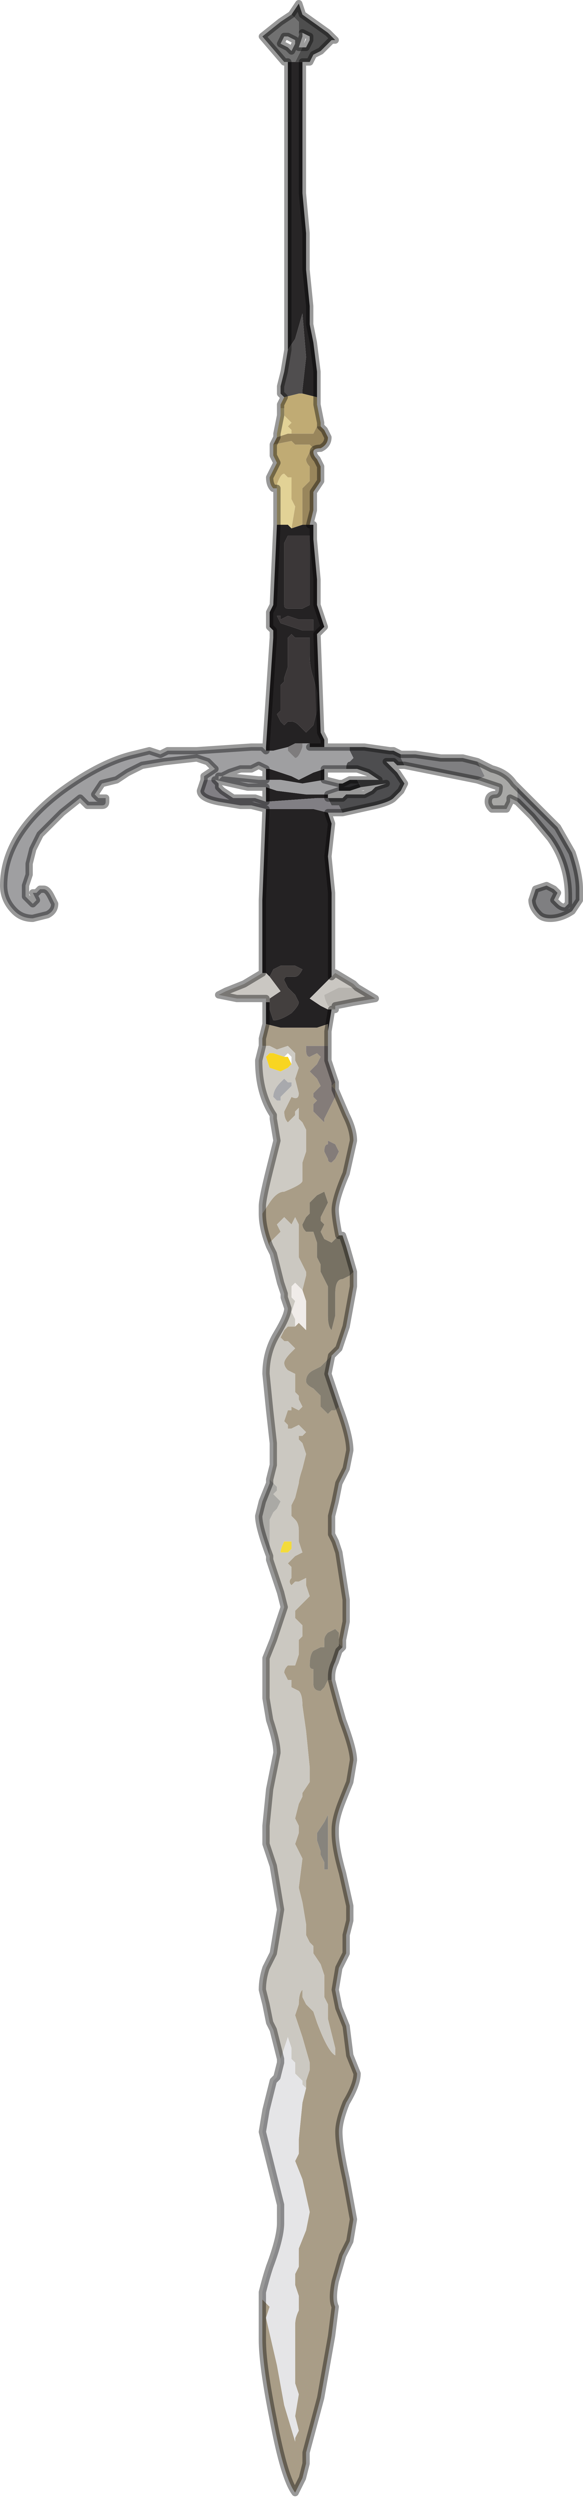 <?xml version="1.0" encoding="UTF-8" standalone="no"?>
<svg xmlns:xlink="http://www.w3.org/1999/xlink" height="34.3px" width="8.0px" xmlns="http://www.w3.org/2000/svg">
  <g transform="matrix(1.0, 0.0, 0.0, 1.0, 2.45, 19.5)">
    <path d="M1.55 -19.3 L1.65 -19.45 1.7 -19.3 2.05 -19.05 2.15 -18.95 2.1 -18.95 1.95 -18.8 1.85 -18.75 1.8 -18.65 1.7 -18.65 1.65 -18.65 1.6 -18.65 1.6 -18.65 1.7 -18.85 1.75 -18.85 1.8 -18.95 1.8 -19.0 1.7 -19.05 1.7 -19.05 1.65 -19.05 1.65 -19.2 1.55 -19.3 1.55 -19.3 M1.7 -19.05 L1.7 -19.05" fill="#4e4e4e" fill-rule="evenodd" stroke="none"/>
    <path d="M1.5 -18.65 L1.45 -18.65 1.15 -19.0 1.4 -19.2 1.55 -19.3 1.55 -19.3 1.65 -19.2 1.65 -19.05 1.7 -19.05 1.7 -19.0 1.65 -18.85 1.7 -18.85 1.6 -18.65 1.6 -18.65 1.5 -18.65 1.5 -18.65 M1.4 -18.9 L1.5 -18.85 1.55 -18.8 1.6 -18.9 1.6 -18.95 1.5 -19.0 1.45 -19.0 1.4 -18.9" fill="#717171" fill-rule="evenodd" stroke="none"/>
    <path d="M1.7 -18.65 L1.7 -17.8 1.7 -16.85 1.75 -16.3 1.75 -15.8 1.8 -15.3 1.8 -15.05 1.85 -14.8 1.9 -14.4 1.9 -14.05 1.7 -14.1 1.7 -14.15 1.75 -14.6 1.7 -15.2 1.6 -14.85 1.5 -14.7 1.5 -14.7 1.5 -15.15 1.5 -18.0 1.5 -18.65 1.5 -18.65 1.6 -18.65 1.6 -18.65 1.6 -18.65 1.65 -18.65 1.7 -18.65" fill="#272526" fill-rule="evenodd" stroke="none"/>
    <path d="M1.45 -14.05 L1.45 -14.05 1.4 -14.1 1.4 -14.2 1.45 -14.4 1.5 -14.7 1.5 -14.7 1.6 -14.85 1.7 -15.2 1.75 -14.6 1.7 -14.15 1.7 -14.1 1.65 -14.1 1.45 -14.05 1.45 -14.05" fill="#504e4f" fill-rule="evenodd" stroke="none"/>
    <path d="M1.9 -14.05 L1.9 -13.95 1.95 -13.7 1.95 -13.65 1.9 -13.65 1.85 -13.55 1.7 -13.55 1.55 -13.55 1.55 -13.55 1.55 -13.6 1.5 -13.65 1.55 -13.7 1.5 -13.75 1.45 -13.8 1.45 -13.9 1.4 -13.9 1.4 -13.95 1.45 -14.05 1.45 -14.05 1.45 -14.05 1.65 -14.1 1.7 -14.1 1.9 -14.05 M1.35 -12.8 L1.3 -12.8 Q1.25 -12.85 1.25 -12.95 L1.3 -13.05 1.35 -13.15 1.3 -13.25 1.3 -13.4 1.3 -13.4 1.55 -13.45 1.6 -13.4 1.7 -13.4 1.8 -13.4 1.85 -13.35 1.8 -13.3 1.75 -13.2 Q1.75 -13.15 1.8 -13.1 L1.8 -12.9 1.7 -12.8 1.7 -12.35 1.7 -12.3 1.55 -12.25 1.55 -12.25 1.6 -12.55 1.55 -12.65 1.55 -12.8 Q1.55 -12.85 1.55 -12.95 L1.5 -12.95 1.45 -13.0 Q1.4 -13.0 1.35 -12.85 L1.35 -12.8" fill="#c0ab74" fill-rule="evenodd" stroke="none"/>
    <path d="M1.35 -12.3 L1.35 -12.8 1.35 -12.85 Q1.4 -13.0 1.45 -13.0 L1.5 -12.95 1.55 -12.95 Q1.55 -12.85 1.55 -12.8 L1.55 -12.65 1.6 -12.55 1.55 -12.25 1.5 -12.3 1.45 -12.3 1.4 -12.3 1.35 -12.3 M1.35 -13.5 L1.35 -13.55 1.4 -13.8 1.4 -13.9 1.45 -13.9 1.45 -13.8 1.5 -13.75 1.55 -13.7 1.5 -13.65 1.55 -13.6 1.55 -13.55 1.5 -13.55 1.35 -13.5" fill="#e2d296" fill-rule="evenodd" stroke="none"/>
    <path d="M1.95 -13.65 L2.0 -13.6 2.05 -13.5 Q2.05 -13.4 1.95 -13.35 1.85 -13.35 1.85 -13.3 1.85 -13.25 1.9 -13.2 L1.95 -13.1 1.95 -12.9 1.85 -12.75 1.85 -12.5 1.8 -12.3 1.8 -12.3 1.7 -12.3 1.7 -12.35 1.7 -12.8 1.8 -12.9 1.8 -13.1 Q1.75 -13.15 1.75 -13.2 L1.8 -13.3 1.85 -13.35 1.8 -13.4 1.7 -13.4 1.6 -13.4 1.55 -13.45 1.3 -13.4 1.3 -13.4 1.35 -13.5 1.5 -13.55 1.55 -13.55 1.55 -13.55 1.7 -13.55 1.85 -13.55 1.9 -13.65 1.95 -13.65" fill="#99865c" fill-rule="evenodd" stroke="none"/>
    <path d="M1.8 -12.3 L1.85 -12.3 1.85 -12.15 1.85 -12.1 1.9 -11.55 1.9 -11.2 1.95 -11.05 2.0 -10.9 1.95 -10.85 1.9 -10.8 1.95 -9.45 2.0 -9.35 2.0 -9.25 1.9 -9.25 1.8 -9.25 1.8 -9.3 1.75 -9.3 1.7 -9.3 1.6 -9.3 1.5 -9.25 1.3 -9.2 1.2 -9.2 1.2 -9.25 1.3 -10.75 1.3 -10.85 1.3 -10.85 1.25 -10.9 1.25 -11.1 1.3 -11.2 1.35 -12.3 1.35 -12.3 1.4 -12.3 1.45 -12.3 1.5 -12.3 1.55 -12.25 1.55 -12.25 1.7 -12.3 1.8 -12.3 1.8 -12.3 M2.05 -8.35 L2.1 -8.2 2.1 -8.2 2.05 -7.75 2.1 -7.25 2.1 -6.3 2.1 -6.1 1.95 -5.95 1.85 -5.85 1.8 -5.8 1.95 -5.7 Q2.05 -5.65 2.05 -5.65 L2.1 -5.65 2.1 -5.65 2.05 -5.35 2.05 -5.35 2.05 -5.45 1.9 -5.4 1.6 -5.4 1.4 -5.4 1.2 -5.45 1.2 -5.75 1.25 -5.75 1.25 -5.65 Q1.3 -5.5 1.3 -5.5 1.4 -5.5 1.55 -5.6 1.65 -5.7 1.65 -5.75 L1.6 -5.85 1.55 -5.9 1.5 -5.95 1.45 -6.05 Q1.45 -6.1 1.5 -6.1 L1.6 -6.1 Q1.65 -6.1 1.7 -6.2 L1.6 -6.25 1.4 -6.25 1.3 -6.2 1.25 -6.1 1.2 -6.15 1.15 -6.15 1.15 -7.15 1.2 -8.4 1.4 -8.4 1.6 -8.4 1.7 -8.4 1.85 -8.4 2.05 -8.35 M1.85 -10.95 L1.85 -11.0 1.75 -11.0 1.65 -11.0 1.5 -11.05 1.4 -11.0 1.4 -11.05 1.35 -11.05 1.4 -10.95 1.7 -10.85 1.8 -10.85 1.85 -10.85 1.85 -10.95 M1.8 -12.0 L1.8 -12.15 1.5 -12.15 1.45 -12.05 1.45 -11.55 1.45 -11.2 Q1.45 -11.15 1.5 -11.15 L1.6 -11.15 1.7 -11.15 1.8 -11.2 1.8 -11.4 1.8 -12.0 M1.7 -10.75 L1.6 -10.75 1.55 -10.8 1.5 -10.75 1.5 -10.35 1.45 -10.2 1.45 -10.15 1.4 -10.1 1.4 -9.85 1.4 -9.75 1.35 -9.7 1.4 -9.6 1.45 -9.55 1.5 -9.6 1.55 -9.6 Q1.6 -9.6 1.65 -9.55 L1.75 -9.45 1.85 -9.55 1.9 -9.75 1.9 -10.0 1.85 -10.2 Q1.8 -10.35 1.8 -10.5 L1.8 -10.75 1.75 -10.75 1.7 -10.75 M2.0 -8.8 L1.7 -8.75 1.4 -8.8 1.25 -8.8 1.2 -8.8 1.2 -8.95 1.2 -8.95 1.25 -8.95 1.55 -8.85 1.65 -8.8 1.85 -8.9 2.0 -8.95 2.0 -8.8 M2.05 -8.6 L2.05 -8.55 1.9 -8.55 1.2 -8.5 1.2 -8.7 1.35 -8.65 1.75 -8.6 2.05 -8.6" fill="#242223" fill-rule="evenodd" stroke="none"/>
    <path d="M1.8 -12.0 L1.8 -11.4 1.8 -11.2 1.7 -11.15 1.6 -11.15 1.5 -11.15 Q1.45 -11.15 1.45 -11.2 L1.45 -11.55 1.45 -12.05 1.5 -12.15 1.8 -12.15 1.8 -12.0 M1.85 -10.95 L1.85 -10.85 1.8 -10.85 1.7 -10.85 1.4 -10.95 1.35 -11.05 1.4 -11.05 1.4 -11.0 1.5 -11.05 1.65 -11.0 1.75 -11.0 1.85 -11.0 1.85 -10.95 M1.7 -10.75 L1.75 -10.75 1.8 -10.75 1.8 -10.5 Q1.8 -10.35 1.85 -10.2 L1.9 -10.0 1.9 -9.75 1.85 -9.55 1.75 -9.45 1.65 -9.55 Q1.6 -9.6 1.55 -9.6 L1.5 -9.6 1.45 -9.55 1.4 -9.6 1.35 -9.7 1.4 -9.75 1.4 -9.85 1.4 -10.1 1.45 -10.15 1.45 -10.2 1.5 -10.35 1.5 -10.75 1.55 -10.8 1.6 -10.75 1.7 -10.75" fill="#3b3738" fill-rule="evenodd" stroke="none"/>
    <path d="M4.1 -9.05 L4.3 -8.95 Q4.5 -8.9 4.6 -8.75 L4.65 -8.7 4.65 -8.5 4.55 -8.55 4.55 -8.5 4.5 -8.4 4.4 -8.4 Q4.35 -8.4 4.3 -8.4 4.25 -8.45 4.25 -8.5 4.25 -8.6 4.35 -8.6 4.4 -8.6 4.4 -8.7 L4.4 -8.7 4.1 -8.8 4.2 -8.85 4.1 -9.05" fill="#a8a8a6" fill-rule="evenodd" stroke="none"/>
    <path d="M3.1 -9.15 L3.25 -9.15 3.6 -9.1 3.9 -9.1 4.1 -9.05 4.2 -8.85 4.1 -8.8 3.1 -9.0 3.05 -9.1 3.05 -9.15 3.1 -9.15 M4.65 -8.7 L4.9 -8.45 5.2 -8.15 5.4 -7.8 Q5.5 -7.5 5.5 -7.3 L5.5 -7.15 5.4 -7.0 Q5.25 -6.9 5.1 -6.9 5.0 -6.9 4.95 -6.95 4.85 -7.05 4.85 -7.15 L4.9 -7.3 5.05 -7.35 5.15 -7.3 5.2 -7.25 5.15 -7.15 5.2 -7.1 Q5.25 -7.05 5.3 -7.05 L5.35 -7.1 5.35 -7.2 Q5.35 -7.65 5.1 -8.0 L4.85 -8.3 4.65 -8.5 4.65 -8.7" fill="#7f7f81" fill-rule="evenodd" stroke="none"/>
    <path d="M2.35 -9.25 L2.55 -9.25 2.9 -9.2 2.95 -9.2 3.05 -9.15 3.1 -9.15 3.05 -9.15 3.05 -9.1 3.1 -9.0 3.05 -9.0 3.0 -9.0 2.95 -9.05 2.85 -9.05 3.0 -8.9 3.0 -8.9 3.1 -8.75 3.05 -8.65 2.95 -8.55 Q2.9 -8.5 2.7 -8.45 L2.25 -8.35 2.2 -8.45 2.15 -8.45 2.1 -8.45 2.05 -8.55 2.05 -8.55 2.2 -8.55 2.25 -8.55 2.3 -8.6 2.35 -8.6 2.45 -8.6 2.55 -8.6 2.65 -8.65 2.7 -8.7 2.85 -8.75 2.5 -8.7 2.45 -8.8 2.5 -8.8 2.75 -8.8 2.6 -8.9 2.45 -8.95 2.4 -8.95 2.3 -8.95 Q2.3 -9.05 2.35 -9.05 L2.4 -9.1 2.35 -9.2 2.35 -9.25" fill="#4d4d4f" fill-rule="evenodd" stroke="none"/>
    <path d="M1.8 -9.25 L1.9 -9.25 2.0 -9.25 2.0 -9.25 2.2 -9.25 2.35 -9.25 2.35 -9.2 2.4 -9.1 2.35 -9.05 Q2.3 -9.05 2.3 -8.95 L2.15 -8.95 2.0 -8.95 1.85 -8.9 1.65 -8.8 1.55 -8.85 1.25 -8.95 1.2 -8.95 1.2 -8.95 1.1 -9.0 1.0 -8.95 0.95 -8.95 0.85 -8.95 0.7 -8.9 0.6 -8.85 0.55 -8.85 0.55 -8.8 0.6 -8.85 1.1 -8.8 1.15 -8.8 1.2 -8.8 1.25 -8.8 1.4 -8.8 1.7 -8.75 2.0 -8.8 2.2 -8.75 2.2 -8.65 2.05 -8.6 1.75 -8.6 1.35 -8.65 1.2 -8.7 1.1 -8.7 0.95 -8.7 0.5 -8.8 0.35 -8.8 0.35 -8.85 0.5 -8.95 0.4 -9.05 0.25 -9.1 -0.2 -9.05 -0.5 -9.0 -0.7 -8.9 -0.85 -8.8 -1.05 -8.75 -1.15 -8.6 -1.1 -8.55 -1.0 -8.55 -1.0 -8.5 Q-1.0 -8.45 -1.05 -8.45 L-1.15 -8.45 -1.25 -8.45 -1.35 -8.55 -1.6 -8.35 -1.9 -8.05 -2.0 -7.85 -2.05 -7.65 -2.05 -7.5 -2.1 -7.35 -2.1 -7.2 -2.0 -7.1 -1.95 -7.15 -2.0 -7.25 -1.95 -7.25 -1.9 -7.3 -1.85 -7.3 Q-1.8 -7.3 -1.75 -7.2 L-1.7 -7.1 Q-1.7 -7.0 -1.8 -6.95 L-2.0 -6.9 Q-2.15 -6.9 -2.25 -7.0 -2.4 -7.15 -2.4 -7.35 -2.4 -8.05 -1.6 -8.65 -1.05 -9.05 -0.6 -9.15 L-0.4 -9.2 -0.25 -9.15 -0.25 -9.15 -0.15 -9.2 0.05 -9.2 0.25 -9.2 1.0 -9.25 1.15 -9.25 1.2 -9.2 1.3 -9.2 1.5 -9.25 1.5 -9.2 1.55 -9.15 1.6 -9.1 Q1.65 -9.1 1.7 -9.25 L1.7 -9.3 1.75 -9.3 1.8 -9.3 1.8 -9.25" fill="#9f9fa1" fill-rule="evenodd" stroke="none"/>
    <path d="M2.45 -8.8 L2.5 -8.7 2.35 -8.65 2.2 -8.65 2.2 -8.75 2.25 -8.75 2.35 -8.8 2.45 -8.8" fill="#28282a" fill-rule="evenodd" stroke="none"/>
    <path d="M2.25 -8.35 L2.1 -8.35 2.05 -8.35 1.85 -8.4 1.7 -8.4 1.6 -8.4 1.4 -8.4 1.2 -8.4 1.0 -8.45 0.85 -8.45 0.55 -8.5 Q0.3 -8.55 0.3 -8.65 L0.35 -8.8 0.5 -8.8 0.55 -8.75 0.55 -8.7 0.6 -8.65 0.75 -8.55 0.9 -8.55 1.05 -8.55 1.05 -8.55 1.2 -8.5 1.9 -8.55 2.05 -8.55 2.1 -8.45 2.15 -8.45 2.2 -8.45 2.25 -8.35" fill="#817f84" fill-rule="evenodd" stroke="none"/>
    <path d="M1.5 -9.25 L1.6 -9.3 1.7 -9.3 1.7 -9.25 Q1.65 -9.1 1.6 -9.1 L1.55 -9.15 1.5 -9.2 1.5 -9.25" fill="#7e7c7d" fill-rule="evenodd" stroke="none"/>
    <path d="M1.25 -6.1 L1.3 -6.2 1.4 -6.25 1.6 -6.25 1.7 -6.2 Q1.65 -6.1 1.6 -6.1 L1.5 -6.1 Q1.45 -6.1 1.45 -6.05 L1.5 -5.95 1.55 -5.9 1.6 -5.85 1.65 -5.75 Q1.65 -5.7 1.55 -5.6 1.4 -5.5 1.3 -5.5 1.3 -5.5 1.25 -5.65 L1.25 -5.75 1.25 -5.8 1.4 -5.9 1.25 -6.1" fill="#433f3e" fill-rule="evenodd" stroke="none"/>
    <path d="M2.1 -6.1 L2.15 -6.15 2.4 -6.0 2.45 -5.95 2.2 -5.95 2.0 -5.85 Q2.0 -5.8 2.05 -5.7 L2.15 -5.65 2.1 -5.65 2.05 -5.65 Q2.05 -5.65 1.95 -5.7 L1.8 -5.8 1.85 -5.85 1.95 -5.95 2.1 -6.1 M1.2 -5.75 L1.2 -5.8 1.05 -5.8 0.8 -5.8 0.55 -5.85 0.55 -5.85 0.65 -5.9 0.9 -6.0 1.15 -6.15 1.2 -6.15 1.25 -6.1 1.4 -5.9 1.25 -5.8 1.25 -5.75 1.2 -5.75" fill="#cac7c2" fill-rule="evenodd" stroke="none"/>
    <path d="M2.05 -5.35 L2.05 -5.15 1.85 -5.15 1.75 -5.15 1.75 -5.1 Q1.75 -5.0 1.8 -5.0 L1.9 -5.05 1.95 -5.0 1.95 -5.0 1.9 -4.9 1.8 -4.8 1.9 -4.7 1.95 -4.6 1.9 -4.55 1.85 -4.5 1.85 -4.45 1.9 -4.4 1.85 -4.35 1.85 -4.25 1.9 -4.2 2.0 -4.1 Q2.0 -4.1 2.0 -4.15 L2.05 -4.25 2.1 -4.35 2.15 -4.45 2.15 -4.55 2.1 -4.6 2.1 -4.6 2.15 -4.65 2.15 -4.55 2.3 -4.2 Q2.4 -4.0 2.4 -3.85 L2.3 -3.4 Q2.15 -3.05 2.15 -2.9 2.15 -2.8 2.2 -2.55 L2.15 -2.5 2.1 -2.45 2.0 -2.5 1.95 -2.6 2.0 -2.7 1.95 -2.75 1.95 -2.8 2.0 -2.9 2.05 -3.0 2.0 -3.15 2.0 -3.15 1.9 -3.1 1.8 -3.0 1.8 -2.85 1.75 -2.8 1.7 -2.7 Q1.7 -2.65 1.75 -2.6 L1.85 -2.6 1.9 -2.45 1.9 -2.25 1.95 -2.15 1.95 -2.05 2.05 -1.85 2.05 -1.45 Q2.05 -1.3 2.1 -1.25 L2.15 -1.45 2.15 -1.75 Q2.15 -1.95 2.25 -1.95 L2.35 -2.0 2.4 -2.05 2.4 -1.85 2.3 -1.3 2.2 -1.0 2.15 -0.95 2.1 -0.9 2.1 -0.9 2.05 -0.85 1.95 -0.75 1.85 -0.7 Q1.75 -0.65 1.75 -0.55 1.75 -0.5 1.85 -0.45 L1.95 -0.35 1.95 -0.2 2.05 -0.1 2.1 -0.15 2.15 -0.15 2.2 -0.2 2.2 -0.2 Q2.35 0.2 2.35 0.4 L2.3 0.65 2.2 0.85 2.15 1.1 2.1 1.3 2.1 1.55 2.15 1.65 2.2 1.8 2.3 2.45 2.3 2.75 2.25 3.0 2.25 3.1 2.2 3.05 2.2 2.9 2.15 2.85 2.05 2.9 Q2.0 2.95 2.0 3.0 L2.0 3.1 1.95 3.1 1.85 3.15 Q1.8 3.2 1.8 3.35 1.8 3.4 1.85 3.4 L1.85 3.6 Q1.85 3.7 1.95 3.7 L2.0 3.65 2.05 3.55 2.1 3.55 Q2.15 3.75 2.25 4.1 2.4 4.5 2.4 4.65 L2.35 4.95 2.25 5.2 Q2.15 5.45 2.15 5.6 L2.15 5.65 Q2.15 5.85 2.25 6.2 L2.35 6.65 2.35 6.85 2.3 7.05 2.3 7.3 2.25 7.4 2.2 7.5 2.15 7.8 2.2 8.05 2.3 8.3 2.35 8.7 2.45 8.95 Q2.45 9.1 2.3 9.35 2.2 9.6 2.2 9.75 2.2 9.95 2.3 10.4 L2.4 10.95 2.35 11.25 2.25 11.45 2.15 11.8 Q2.1 12.05 2.15 12.15 L2.1 12.55 1.95 13.4 1.75 14.15 1.75 14.3 1.7 14.5 1.6 14.7 Q1.45 14.5 1.3 13.7 1.15 12.95 1.15 12.6 L1.15 11.95 1.15 12.05 1.2 12.1 1.25 12.15 1.2 12.3 1.35 12.95 1.45 13.5 1.6 14.0 1.6 13.95 1.65 13.85 1.6 13.65 1.65 13.35 1.6 13.2 1.6 12.4 Q1.6 12.3 1.65 12.2 L1.65 12.0 1.6 11.85 1.6 11.7 1.65 11.6 1.65 11.35 1.75 11.1 1.8 10.85 1.7 10.4 1.6 10.15 1.65 10.05 1.65 9.85 1.7 9.35 1.75 9.15 1.75 9.05 1.8 8.9 1.8 8.8 1.7 8.45 1.6 8.15 1.65 8.0 Q1.65 7.85 1.7 7.8 L1.7 7.9 1.75 8.0 1.85 8.1 1.9 8.25 Q2.05 8.65 2.15 8.7 L2.15 8.6 2.1 8.4 2.05 8.2 2.05 8.0 2.0 7.9 2.0 7.6 1.95 7.45 1.85 7.3 1.85 7.2 1.8 7.15 1.75 7.05 1.75 6.9 1.7 6.6 1.65 6.4 1.7 6.0 1.65 5.9 1.6 5.8 1.65 5.65 1.65 5.55 1.6 5.45 1.65 5.25 1.7 5.15 1.7 5.1 1.8 4.95 1.8 4.75 1.75 4.25 1.7 3.9 Q1.7 3.75 1.65 3.7 L1.55 3.65 1.55 3.55 1.5 3.55 1.45 3.45 Q1.45 3.4 1.5 3.35 L1.55 3.35 1.6 3.35 1.65 3.2 1.65 3.0 1.7 2.95 1.7 2.8 1.65 2.75 1.6 2.7 1.6 2.6 1.65 2.55 1.7 2.5 1.75 2.45 1.8 2.4 1.75 2.25 1.75 2.15 1.65 2.2 1.6 2.2 1.55 2.25 Q1.5 2.2 1.55 2.15 L1.55 2.0 1.5 1.95 1.55 1.9 1.6 1.85 1.7 1.8 1.65 1.65 1.65 1.5 Q1.65 1.4 1.6 1.35 L1.55 1.3 1.55 1.25 1.55 1.15 1.6 1.05 1.65 0.85 Q1.65 0.8 1.7 0.65 L1.75 0.45 1.7 0.3 1.65 0.25 1.65 0.2 1.7 0.2 1.75 0.15 1.7 0.1 1.65 0.05 1.55 0.1 1.5 0.1 1.5 0.05 1.45 0.0 1.5 -0.15 1.5 -0.15 1.55 -0.15 1.55 -0.2 1.65 -0.15 1.7 -0.2 1.65 -0.3 1.65 -0.35 1.6 -0.4 1.6 -0.65 1.5 -0.7 Q1.45 -0.75 1.45 -0.8 1.45 -0.85 1.55 -0.95 L1.6 -1.0 1.55 -1.05 1.5 -1.1 1.5 -1.1 1.45 -1.1 1.4 -1.15 1.45 -1.25 1.5 -1.3 1.6 -1.3 1.6 -1.3 1.65 -1.35 1.75 -1.25 1.75 -1.65 1.7 -1.8 1.7 -1.8 1.75 -2.0 1.75 -2.05 1.7 -2.15 1.65 -2.25 1.65 -2.7 1.6 -2.8 1.6 -2.8 1.55 -2.7 1.5 -2.75 1.45 -2.8 1.35 -2.7 1.4 -2.6 1.35 -2.55 1.25 -2.45 1.25 -2.4 Q1.15 -2.65 1.15 -2.85 L1.25 -3.0 Q1.35 -3.15 1.45 -3.15 1.7 -3.25 1.7 -3.3 L1.7 -3.55 1.75 -3.7 1.75 -4.0 1.7 -4.1 Q1.65 -4.15 1.65 -4.15 L1.65 -4.3 1.6 -4.25 1.6 -4.2 1.5 -4.1 Q1.45 -4.15 1.45 -4.25 L1.5 -4.35 1.55 -4.45 Q1.65 -4.4 1.65 -4.5 L1.6 -4.7 1.65 -4.85 1.6 -4.95 1.6 -5.05 1.55 -5.1 1.5 -5.15 1.35 -5.1 1.25 -5.15 1.15 -5.15 1.15 -5.25 1.2 -5.45 1.4 -5.4 1.6 -5.4 1.9 -5.4 2.05 -5.45 2.05 -5.35 M2.15 -3.8 L2.05 -3.85 2.05 -3.8 Q2.0 -3.8 2.0 -3.7 L2.05 -3.6 Q2.05 -3.55 2.1 -3.55 L2.15 -3.6 2.2 -3.7 2.15 -3.8 M2.05 5.75 L2.05 5.4 2.0 5.5 1.9 5.65 1.9 5.75 1.95 5.9 1.95 5.95 2.0 6.05 2.0 6.15 2.05 6.15 2.05 6.0 2.05 5.75" fill="#a99d87" fill-rule="evenodd" stroke="none"/>
    <path d="M1.15 -2.85 L1.15 -2.95 Q1.15 -3.05 1.25 -3.45 L1.35 -3.85 1.3 -4.15 1.3 -4.2 Q1.1 -4.5 1.1 -4.95 L1.15 -5.15 1.25 -5.15 1.35 -5.1 1.5 -5.15 1.55 -5.1 1.6 -5.05 1.6 -4.95 1.65 -4.85 1.6 -4.7 1.65 -4.5 Q1.65 -4.4 1.55 -4.45 L1.5 -4.35 1.45 -4.25 Q1.45 -4.15 1.5 -4.1 L1.6 -4.2 1.6 -4.25 1.65 -4.3 1.65 -4.15 Q1.65 -4.15 1.7 -4.1 L1.75 -4.0 1.75 -3.7 1.7 -3.55 1.7 -3.3 Q1.7 -3.25 1.45 -3.15 1.35 -3.15 1.25 -3.0 L1.15 -2.85 M1.45 -5.0 L1.3 -5.05 1.25 -5.05 1.2 -5.0 1.25 -4.85 1.4 -4.8 1.5 -4.85 1.55 -4.9 1.55 -4.9 1.55 -5.0 1.5 -5.05 1.45 -5.0 M1.55 -4.6 L1.55 -4.65 1.5 -4.65 1.45 -4.7 1.4 -4.65 Q1.3 -4.55 1.3 -4.45 L1.35 -4.4 Q1.35 -4.4 1.4 -4.4 L1.4 -4.45 1.45 -4.5 1.5 -4.55 1.55 -4.6" fill="#cdcac3" fill-rule="evenodd" stroke="none"/>
    <path d="M1.55 -4.9 L1.55 -4.9 1.5 -4.85 1.4 -4.8 1.25 -4.85 1.2 -5.0 1.25 -5.05 1.3 -5.05 1.45 -5.0 1.5 -5.0 1.55 -4.9" fill="#f8d521" fill-rule="evenodd" stroke="none"/>
    <path d="M2.05 -5.15 L2.05 -4.95 2.15 -4.65 2.1 -4.6 2.1 -4.6 2.15 -4.55 2.15 -4.45 2.1 -4.35 2.05 -4.25 2.0 -4.15 Q2.0 -4.1 2.0 -4.1 L1.9 -4.2 1.85 -4.25 1.85 -4.35 1.9 -4.4 1.85 -4.45 1.85 -4.5 1.9 -4.55 1.95 -4.6 1.9 -4.7 1.8 -4.8 1.9 -4.9 1.95 -5.0 1.95 -5.0 1.9 -5.05 1.8 -5.0 Q1.75 -5.0 1.75 -5.1 L1.75 -5.15 1.85 -5.15 2.05 -5.15 M2.15 -3.8 L2.2 -3.7 2.15 -3.6 2.1 -3.55 Q2.05 -3.55 2.05 -3.6 L2.0 -3.7 Q2.0 -3.8 2.05 -3.8 L2.05 -3.85 2.15 -3.8" fill="#847c79" fill-rule="evenodd" stroke="none"/>
    <path d="M2.45 -5.95 L2.7 -5.8 2.7 -5.8 2.4 -5.75 2.15 -5.7 2.15 -5.65 2.05 -5.7 Q2.0 -5.8 2.0 -5.85 L2.2 -5.95 2.45 -5.95" fill="#b7b4af" fill-rule="evenodd" stroke="none"/>
    <path d="M2.2 -2.55 L2.25 -2.55 2.3 -2.4 2.4 -2.05 2.35 -2.0 2.25 -1.95 Q2.15 -1.95 2.15 -1.75 L2.15 -1.45 2.1 -1.25 Q2.05 -1.3 2.05 -1.45 L2.05 -1.85 1.95 -2.05 1.95 -2.15 1.9 -2.25 1.9 -2.45 1.85 -2.6 1.75 -2.6 Q1.7 -2.65 1.7 -2.7 L1.75 -2.8 1.8 -2.85 1.8 -3.0 1.9 -3.1 2.0 -3.15 2.0 -3.15 2.05 -3.0 2.0 -2.9 1.95 -2.8 1.95 -2.75 2.0 -2.7 1.95 -2.6 2.0 -2.5 2.1 -2.45 2.15 -2.5 2.2 -2.55" fill="#777163" fill-rule="evenodd" stroke="none"/>
    <path d="M1.55 -4.6 L1.5 -4.55 1.45 -4.5 1.4 -4.45 1.4 -4.4 Q1.35 -4.4 1.35 -4.4 L1.3 -4.45 Q1.3 -4.55 1.4 -4.65 L1.45 -4.7 1.5 -4.65 1.55 -4.65 1.55 -4.6" fill="#a8a9ad" fill-rule="evenodd" stroke="none"/>
    <path d="M1.4 8.75 L1.3 8.35 1.25 8.25 1.2 8.0 1.15 7.8 Q1.15 7.65 1.2 7.5 L1.3 7.3 1.35 7.0 1.4 6.7 1.35 6.4 1.3 6.1 1.2 5.8 1.2 5.55 1.25 5.05 1.35 4.55 Q1.35 4.4 1.25 4.1 L1.2 3.8 1.2 3.25 1.3 3.0 1.45 2.55 1.4 2.35 1.35 2.2 1.25 1.9 1.25 1.85 1.25 1.55 1.25 1.35 1.3 1.25 1.35 1.2 1.4 1.1 1.35 1.05 1.3 1.0 1.35 0.95 1.35 0.9 1.3 0.85 1.25 0.8 1.3 0.6 1.3 0.3 1.25 -0.15 1.2 -0.65 Q1.2 -0.95 1.35 -1.2 1.5 -1.45 1.5 -1.55 L1.45 -1.7 1.45 -1.75 1.4 -1.9 1.3 -2.3 1.25 -2.4 1.25 -2.45 1.35 -2.55 1.4 -2.6 1.35 -2.7 1.45 -2.8 1.5 -2.75 1.55 -2.7 1.6 -2.8 1.6 -2.8 1.65 -2.7 1.65 -2.25 1.7 -2.15 1.75 -2.05 1.75 -2.0 1.7 -1.8 1.7 -1.8 1.65 -1.85 1.6 -1.9 1.55 -1.85 1.55 -1.7 1.6 -1.65 1.55 -1.5 1.6 -1.4 1.6 -1.3 1.6 -1.3 1.5 -1.3 1.45 -1.25 1.4 -1.15 1.45 -1.1 1.5 -1.1 1.5 -1.1 1.55 -1.05 1.6 -1.0 1.55 -0.95 Q1.45 -0.85 1.45 -0.8 1.45 -0.75 1.5 -0.7 L1.6 -0.65 1.6 -0.4 1.65 -0.35 1.65 -0.3 1.7 -0.2 1.65 -0.15 1.55 -0.2 1.55 -0.15 1.5 -0.15 1.5 -0.15 1.45 0.0 1.5 0.05 1.5 0.1 1.55 0.1 1.65 0.05 1.7 0.1 1.75 0.15 1.7 0.2 1.65 0.2 1.65 0.25 1.7 0.3 1.75 0.45 1.7 0.65 Q1.65 0.8 1.65 0.85 L1.6 1.05 1.55 1.15 1.55 1.25 1.55 1.3 1.6 1.35 Q1.65 1.4 1.65 1.5 L1.65 1.65 1.7 1.8 1.6 1.85 1.55 1.9 1.5 1.95 1.55 2.0 1.55 2.15 Q1.5 2.2 1.55 2.25 L1.6 2.2 1.65 2.2 1.75 2.15 1.75 2.25 1.8 2.4 1.75 2.45 1.7 2.5 1.65 2.55 1.6 2.6 1.6 2.7 1.65 2.75 1.7 2.8 1.7 2.95 1.65 3.0 1.65 3.2 1.6 3.35 1.55 3.35 1.5 3.35 Q1.45 3.4 1.45 3.45 L1.5 3.55 1.55 3.55 1.55 3.65 1.65 3.7 Q1.7 3.75 1.7 3.9 L1.75 4.25 1.8 4.75 1.8 4.95 1.7 5.1 1.7 5.15 1.65 5.25 1.6 5.45 1.65 5.55 1.65 5.65 1.6 5.8 1.65 5.9 1.7 6.0 1.65 6.4 1.7 6.6 1.75 6.9 1.75 7.05 1.8 7.15 1.85 7.2 1.85 7.3 1.95 7.45 2.0 7.6 2.0 7.9 2.05 8.0 2.05 8.2 2.1 8.4 2.15 8.6 2.15 8.7 Q2.05 8.65 1.9 8.25 L1.85 8.1 1.75 8.0 1.7 7.9 1.7 7.8 Q1.65 7.85 1.65 8.0 L1.6 8.15 1.7 8.45 1.8 8.8 1.8 8.9 1.75 9.05 1.75 9.15 1.7 9.1 1.7 9.05 1.6 8.95 1.6 8.8 1.55 8.75 1.55 8.6 1.5 8.45 1.45 8.6 1.4 8.75 M1.55 1.75 L1.55 1.65 1.5 1.65 1.45 1.65 Q1.4 1.75 1.4 1.8 L1.5 1.8 1.55 1.75" fill="#cbc8c1" fill-rule="evenodd" stroke="none"/>
    <path d="M1.7 -1.8 L1.7 -1.8 1.75 -1.65 1.75 -1.25 1.65 -1.35 1.6 -1.3 1.6 -1.4 1.55 -1.5 1.6 -1.65 1.55 -1.7 1.55 -1.85 1.6 -1.9 1.65 -1.85 1.7 -1.8 1.7 -1.8" fill="#f0ece9" fill-rule="evenodd" stroke="none"/>
    <path d="M2.1 -0.9 L2.05 -0.65 2.2 -0.2 2.2 -0.2 2.15 -0.15 2.1 -0.15 2.05 -0.1 1.95 -0.2 1.95 -0.35 1.85 -0.45 Q1.75 -0.5 1.75 -0.55 1.75 -0.65 1.85 -0.7 L1.95 -0.75 2.05 -0.85 2.1 -0.9 2.1 -0.9 M2.25 3.1 L2.2 3.15 2.15 3.3 Q2.1 3.4 2.1 3.5 L2.1 3.55 2.05 3.55 2.0 3.65 1.95 3.7 Q1.85 3.7 1.85 3.6 L1.85 3.4 Q1.8 3.4 1.8 3.35 1.8 3.2 1.85 3.15 L1.95 3.1 2.0 3.1 2.0 3.0 Q2.0 2.95 2.05 2.9 L2.15 2.85 2.2 2.9 2.2 3.05 2.25 3.1" fill="#857f71" fill-rule="evenodd" stroke="none"/>
    <path d="M1.25 1.85 Q1.1 1.45 1.1 1.3 L1.15 1.1 1.25 0.85 1.25 0.8 1.3 0.85 1.35 0.9 1.35 0.95 1.3 1.0 1.35 1.05 1.4 1.1 1.35 1.2 1.3 1.25 1.25 1.35 1.25 1.55 1.25 1.85" fill="#aaa9a5" fill-rule="evenodd" stroke="none"/>
    <path d="M1.55 1.75 L1.5 1.8 1.4 1.8 Q1.4 1.75 1.45 1.65 L1.5 1.65 1.55 1.65 1.55 1.75" fill="#f3db3b" fill-rule="evenodd" stroke="none"/>
    <path d="M2.05 5.75 L2.05 6.0 2.05 6.15 2.0 6.15 2.0 6.05 1.95 5.95 1.95 5.9 1.9 5.75 1.9 5.65 2.0 5.5 2.05 5.4 2.05 5.75" fill="#87847d" fill-rule="evenodd" stroke="none"/>
    <path d="M1.15 11.95 Q1.2 11.75 1.25 11.6 1.4 11.2 1.4 11.0 L1.4 10.75 1.3 10.35 1.15 9.75 1.2 9.45 1.25 9.25 1.3 9.05 1.35 9.0 1.4 8.8 1.4 8.75 1.45 8.6 1.5 8.45 1.55 8.6 1.55 8.75 1.6 8.8 1.6 8.95 1.7 9.05 1.7 9.1 1.75 9.15 1.7 9.35 1.65 9.85 1.65 10.05 1.6 10.15 1.7 10.4 1.8 10.85 1.75 11.1 1.65 11.35 1.65 11.6 1.6 11.7 1.6 11.85 1.65 12.0 1.65 12.2 Q1.6 12.3 1.6 12.4 L1.6 13.2 1.65 13.35 1.6 13.65 1.65 13.85 1.6 13.95 1.6 14.0 1.45 13.5 1.35 12.95 1.2 12.3 1.25 12.15 1.2 12.1 1.15 12.05 1.15 11.95" fill="#e5e5e7" fill-rule="evenodd" stroke="none"/>
    <path d="M1.55 -19.3 L1.65 -19.45 1.7 -19.3 2.05 -19.05 2.15 -18.95 2.1 -18.95 1.95 -18.8 1.85 -18.75 1.8 -18.65 1.7 -18.65 1.7 -17.8 1.7 -16.85 1.75 -16.3 1.75 -15.8 1.8 -15.3 1.8 -15.05 1.85 -14.8 1.9 -14.4 1.9 -14.05 1.9 -13.95 1.95 -13.7 1.95 -13.65 2.0 -13.6 2.05 -13.5 Q2.05 -13.4 1.95 -13.35 1.85 -13.35 1.85 -13.3 1.85 -13.25 1.9 -13.2 L1.95 -13.1 1.95 -12.9 1.85 -12.75 1.85 -12.5 1.8 -12.3 1.85 -12.3 1.85 -12.15 1.85 -12.1 1.9 -11.55 1.9 -11.2 1.95 -11.05 2.0 -10.9 1.95 -10.85 1.9 -10.8 1.95 -9.45 2.0 -9.35 2.0 -9.25 1.9 -9.25 1.8 -9.25 1.9 -9.25 2.0 -9.25 2.0 -9.25 2.2 -9.25 2.35 -9.25 2.55 -9.25 2.9 -9.2 2.95 -9.2 3.05 -9.15 3.1 -9.15 3.25 -9.15 3.6 -9.1 3.9 -9.1 4.1 -9.05 4.3 -8.95 Q4.5 -8.9 4.6 -8.75 L4.65 -8.7 4.9 -8.45 5.2 -8.15 5.4 -7.8 Q5.5 -7.5 5.5 -7.3 L5.5 -7.15 5.4 -7.0 Q5.25 -6.9 5.1 -6.9 5.0 -6.9 4.95 -6.95 4.85 -7.05 4.85 -7.15 L4.9 -7.3 5.05 -7.35 5.15 -7.3 5.2 -7.25 5.15 -7.15 5.2 -7.1 Q5.25 -7.05 5.3 -7.05 L5.35 -7.1 5.35 -7.2 Q5.35 -7.65 5.1 -8.0 L4.85 -8.3 4.65 -8.5 4.55 -8.55 4.55 -8.5 4.5 -8.4 4.4 -8.4 Q4.35 -8.4 4.3 -8.4 4.25 -8.45 4.25 -8.5 4.25 -8.6 4.35 -8.6 4.4 -8.6 4.4 -8.7 L4.4 -8.7 4.1 -8.8 3.1 -9.0 3.05 -9.0 3.0 -9.0 2.95 -9.05 2.85 -9.05 3.0 -8.9 3.0 -8.9 3.1 -8.75 3.05 -8.65 2.95 -8.55 Q2.9 -8.5 2.7 -8.45 L2.25 -8.35 2.1 -8.35 2.05 -8.35 2.1 -8.2 2.1 -8.2 2.05 -7.75 2.1 -7.25 2.1 -6.3 2.1 -6.1 2.15 -6.15 2.4 -6.0 2.45 -5.95 2.7 -5.8 2.7 -5.8 2.4 -5.75 2.15 -5.7 2.15 -5.65 2.1 -5.65 2.1 -5.65 2.05 -5.35 2.05 -5.35 2.05 -5.15 2.05 -4.95 2.15 -4.65 2.15 -4.55 2.3 -4.2 Q2.4 -4.0 2.4 -3.85 L2.3 -3.4 Q2.15 -3.05 2.15 -2.9 2.15 -2.8 2.2 -2.55 L2.25 -2.55 2.3 -2.4 2.4 -2.05 2.4 -1.85 2.3 -1.3 2.2 -1.0 2.15 -0.95 2.1 -0.9 2.05 -0.65 2.2 -0.2 Q2.35 0.2 2.35 0.4 L2.3 0.65 2.2 0.85 2.15 1.1 2.1 1.3 2.1 1.55 2.15 1.65 2.2 1.8 2.3 2.45 2.3 2.75 2.25 3.0 2.25 3.1 2.2 3.15 2.15 3.3 Q2.1 3.4 2.1 3.5 L2.1 3.55 Q2.15 3.75 2.25 4.1 2.4 4.5 2.4 4.65 L2.35 4.95 2.25 5.2 Q2.15 5.45 2.15 5.6 L2.15 5.65 Q2.15 5.85 2.25 6.2 L2.35 6.65 2.35 6.85 2.3 7.05 2.3 7.3 2.25 7.4 2.2 7.5 2.15 7.8 2.2 8.05 2.3 8.3 2.35 8.7 2.45 8.95 Q2.45 9.1 2.3 9.35 2.2 9.6 2.2 9.75 2.2 9.95 2.3 10.4 L2.4 10.95 2.35 11.25 2.25 11.45 2.15 11.8 Q2.1 12.05 2.15 12.15 L2.1 12.55 1.95 13.4 1.75 14.15 1.75 14.3 1.7 14.5 1.6 14.7 Q1.45 14.5 1.3 13.7 1.15 12.95 1.15 12.6 L1.15 11.95 Q1.2 11.75 1.25 11.6 1.4 11.2 1.4 11.0 L1.4 10.75 1.3 10.35 1.15 9.75 1.2 9.45 1.25 9.25 1.3 9.05 1.35 9.0 1.4 8.8 1.4 8.75 1.3 8.35 1.25 8.25 1.2 8.0 1.15 7.8 Q1.15 7.65 1.2 7.5 L1.3 7.3 1.35 7.0 1.4 6.7 1.35 6.4 1.3 6.1 1.2 5.8 1.2 5.55 1.25 5.05 1.35 4.55 Q1.35 4.4 1.25 4.1 L1.2 3.8 1.2 3.25 1.3 3.0 1.45 2.55 1.4 2.35 1.35 2.2 1.25 1.9 1.25 1.85 Q1.1 1.45 1.1 1.3 L1.15 1.1 1.25 0.85 1.25 0.8 1.3 0.6 1.3 0.3 1.25 -0.15 1.2 -0.65 Q1.2 -0.95 1.35 -1.2 1.5 -1.45 1.5 -1.55 L1.45 -1.7 1.45 -1.75 1.4 -1.9 1.3 -2.3 1.25 -2.4 Q1.15 -2.65 1.15 -2.85 L1.15 -2.95 Q1.15 -3.05 1.25 -3.45 L1.35 -3.85 1.3 -4.15 1.3 -4.2 Q1.1 -4.5 1.1 -4.95 L1.15 -5.15 1.15 -5.25 1.2 -5.45 1.2 -5.75 1.2 -5.8 1.05 -5.8 0.8 -5.8 0.55 -5.85 0.55 -5.85 0.65 -5.9 0.9 -6.0 1.15 -6.15 1.15 -7.15 1.2 -8.4 1.0 -8.45 0.85 -8.45 0.55 -8.5 Q0.3 -8.55 0.3 -8.65 L0.35 -8.8 0.35 -8.85 0.5 -8.95 0.4 -9.05 0.25 -9.1 -0.2 -9.05 -0.5 -9.0 -0.7 -8.9 -0.85 -8.8 -1.05 -8.75 -1.15 -8.6 -1.1 -8.55 -1.0 -8.55 -1.0 -8.5 Q-1.0 -8.45 -1.05 -8.45 L-1.15 -8.45 -1.25 -8.45 -1.35 -8.55 -1.6 -8.35 -1.9 -8.05 -2.0 -7.85 -2.05 -7.65 -2.05 -7.5 -2.1 -7.35 -2.1 -7.2 -2.0 -7.1 -1.95 -7.15 -2.0 -7.25 -1.95 -7.25 -1.9 -7.3 -1.85 -7.3 Q-1.8 -7.3 -1.75 -7.2 L-1.7 -7.1 Q-1.7 -7.0 -1.8 -6.95 L-2.0 -6.9 Q-2.15 -6.9 -2.25 -7.0 -2.4 -7.15 -2.4 -7.35 -2.4 -8.05 -1.6 -8.65 -1.05 -9.05 -0.6 -9.15 L-0.4 -9.2 -0.25 -9.15 -0.25 -9.15 -0.15 -9.2 0.05 -9.2 0.25 -9.2 1.0 -9.25 1.15 -9.25 1.2 -9.2 1.2 -9.25 1.3 -10.75 1.3 -10.85 1.3 -10.85 1.25 -10.9 1.25 -11.1 1.3 -11.2 1.35 -12.3 1.35 -12.3 1.35 -12.8 1.3 -12.8 Q1.25 -12.85 1.25 -12.95 L1.3 -13.05 1.35 -13.15 1.3 -13.25 1.3 -13.4 1.35 -13.5 1.35 -13.55 1.4 -13.8 1.4 -13.9 1.4 -13.95 1.45 -14.05 1.45 -14.05 1.45 -14.05 1.4 -14.1 1.4 -14.2 1.45 -14.4 1.5 -14.7 1.5 -15.15 1.5 -18.0 1.5 -18.65 1.45 -18.65 1.15 -19.0 1.4 -19.2 1.55 -19.3 M1.7 -19.05 L1.7 -19.05 1.8 -19.0 1.8 -18.95 1.75 -18.85 1.7 -18.85 1.65 -18.85 1.7 -19.0 M1.4 -18.9 L1.45 -19.0 1.5 -19.0 1.6 -18.95 1.6 -18.9 1.55 -18.8 1.5 -18.85 1.4 -18.9 M2.3 -8.95 L2.4 -8.95 2.45 -8.95 2.6 -8.9 2.75 -8.8 2.5 -8.8 2.45 -8.8 2.35 -8.8 2.25 -8.75 2.2 -8.75 2.0 -8.8 2.0 -8.95 2.15 -8.95 2.3 -8.95 M2.5 -8.7 L2.85 -8.75 2.7 -8.7 2.65 -8.65 2.55 -8.6 2.45 -8.6 2.35 -8.6 2.3 -8.6 2.25 -8.55 2.2 -8.55 2.05 -8.55 2.05 -8.55 2.05 -8.6 2.2 -8.65 2.35 -8.65 2.5 -8.7 M1.2 -8.8 L1.15 -8.8 1.1 -8.8 0.6 -8.85 0.55 -8.8 0.55 -8.85 0.6 -8.85 0.7 -8.9 0.85 -8.95 0.95 -8.95 1.0 -8.95 1.1 -9.0 1.2 -8.95 1.2 -8.8 M1.2 -8.5 L1.05 -8.55 1.05 -8.55 0.9 -8.55 0.75 -8.55 0.6 -8.65 0.55 -8.7 0.55 -8.75 0.5 -8.8 0.95 -8.7 1.1 -8.7 1.2 -8.7 1.2 -8.5 Z" fill="none" stroke="#000000" stroke-linecap="round" stroke-linejoin="round" stroke-opacity="0.4" stroke-width="0.1"/>
  </g>
</svg>
